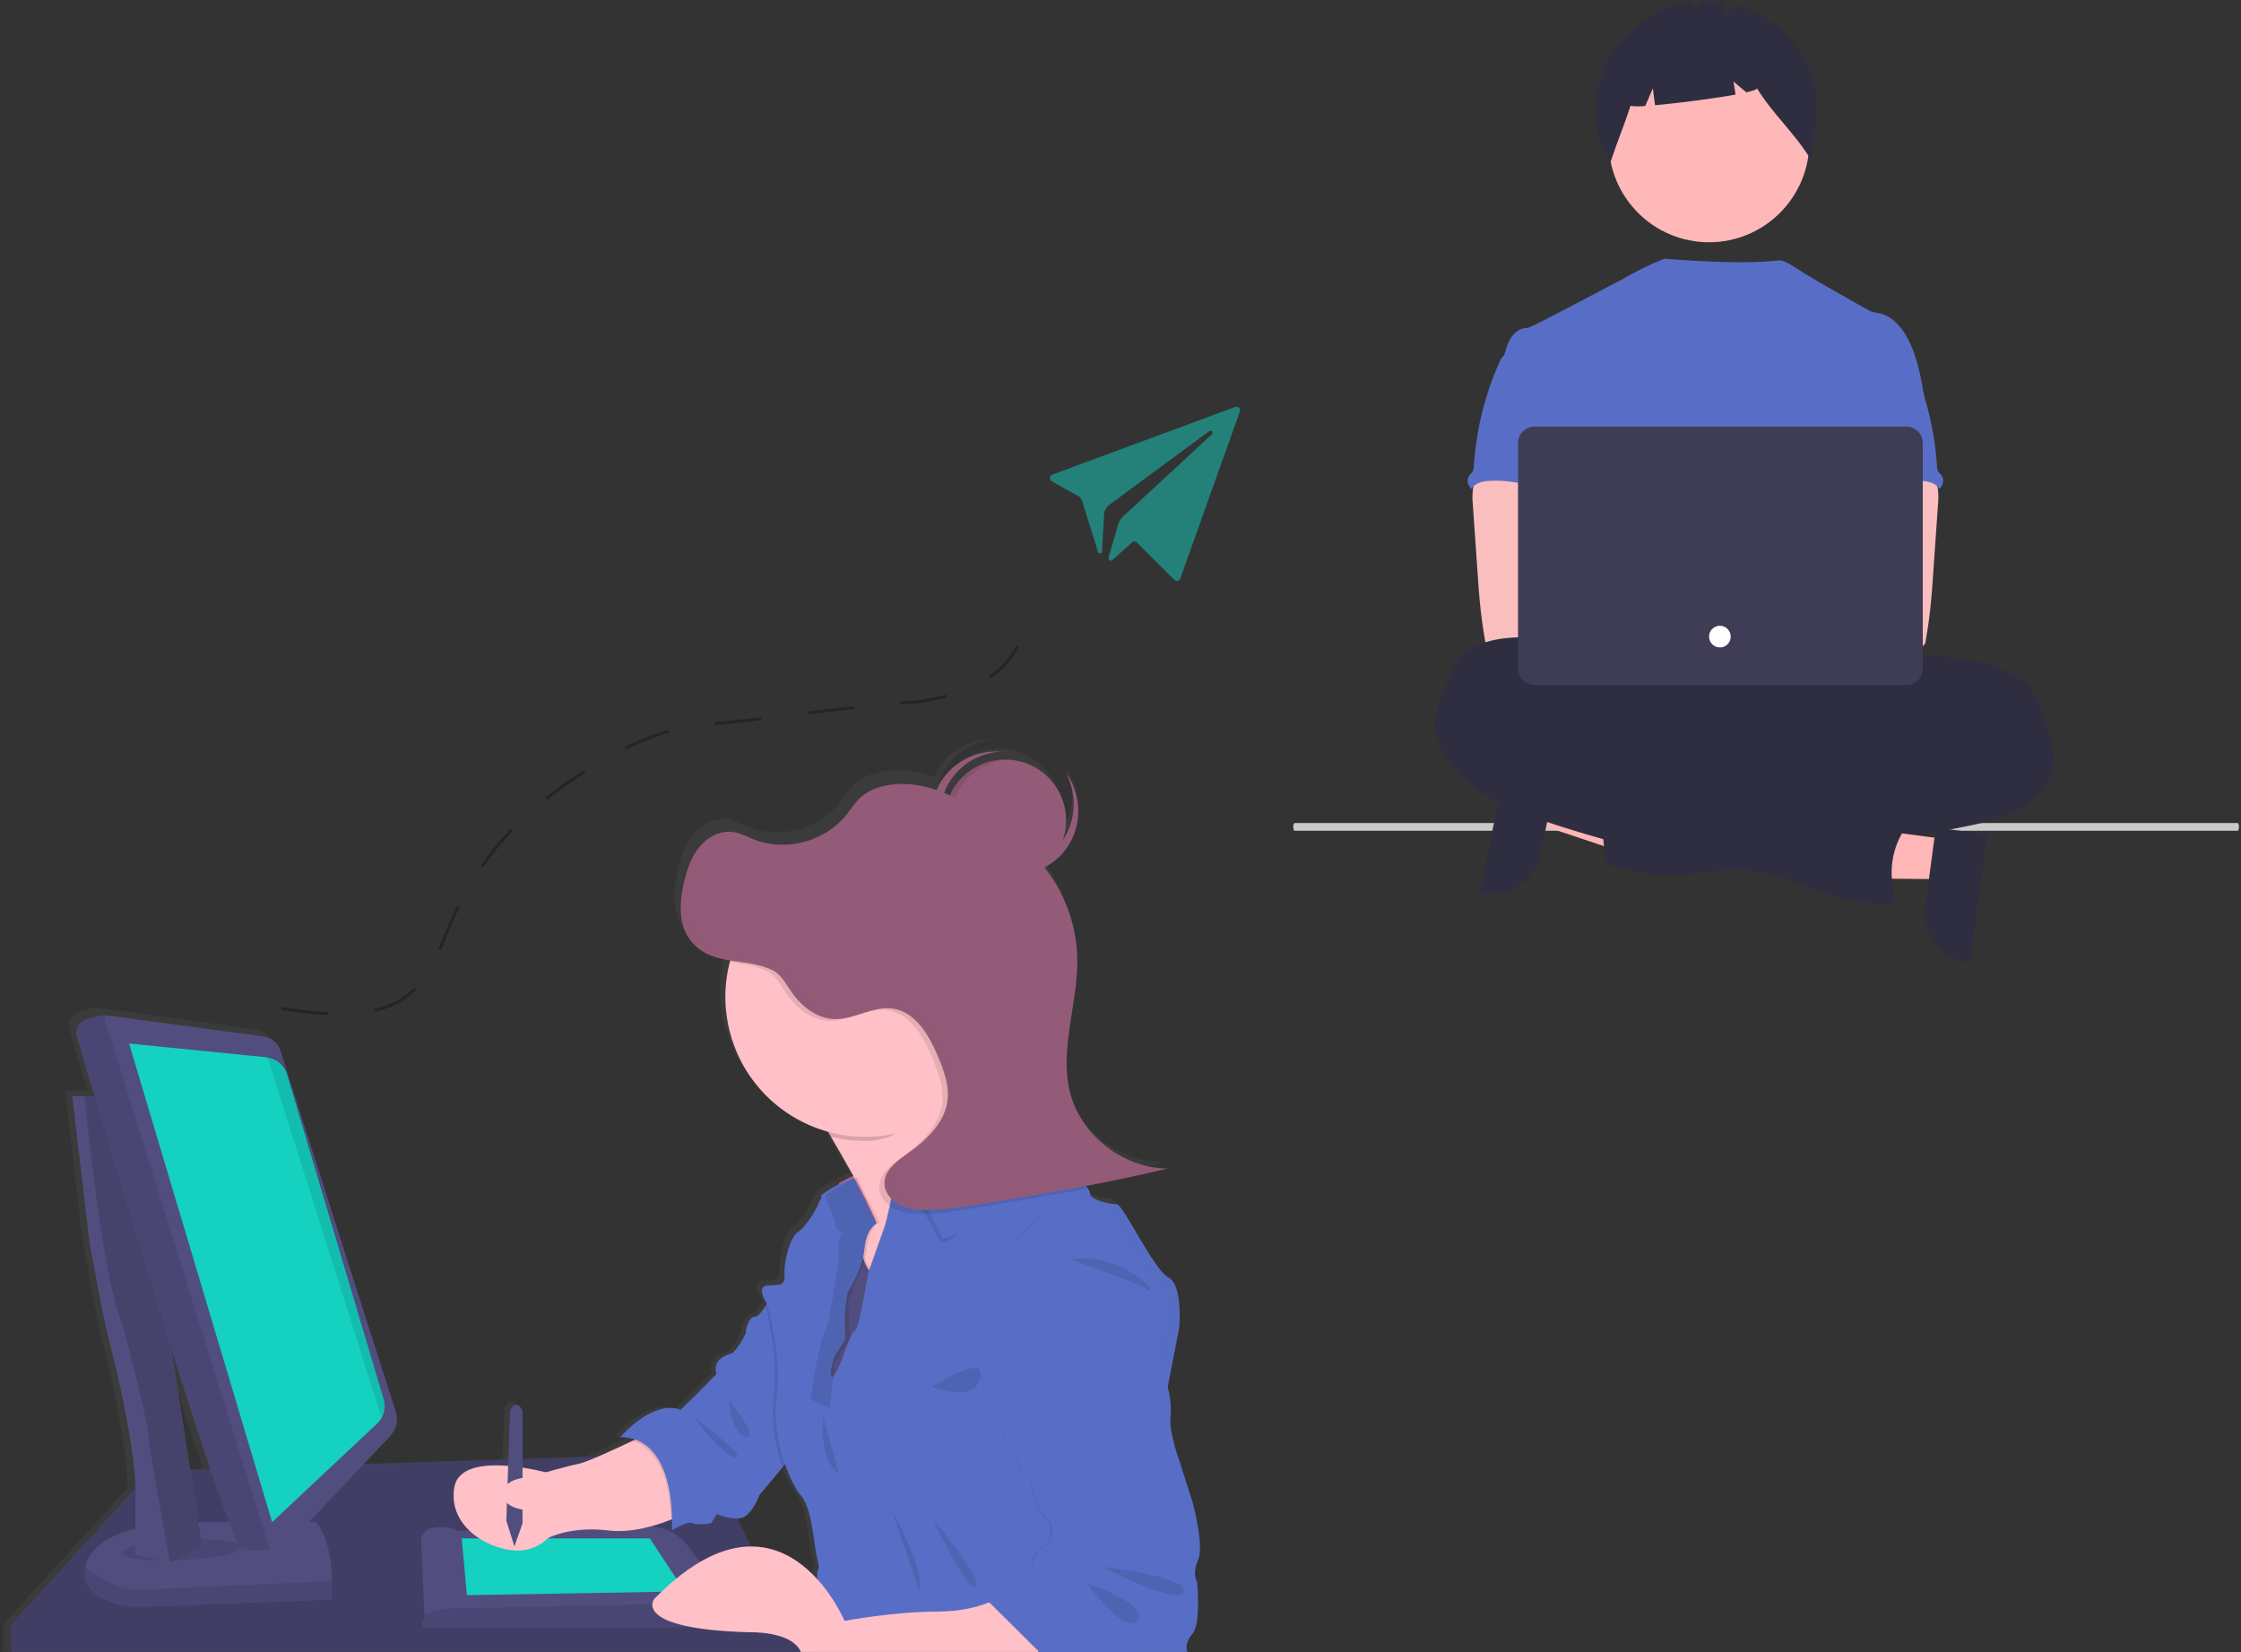 <svg width="575" height="424" viewBox="0 0 575 424" fill="none" xmlns="http://www.w3.org/2000/svg">
<rect x="0" y="0" width="575" height="424" fill="#333333" stroke="none"/>
<path d="M304.996 385.123L301.641 374.407C301.641 374.407 298.831 366.801 299.284 362.723C299.737 358.644 298.341 354.191 298.341 354.191L301.1 339.775C301.1 339.775 301.251 338.205 301.243 336.134C301.243 332.683 300.756 327.842 298.374 326.584C294.567 324.568 286.763 307.526 285.128 307.526C283.492 307.526 278.234 306.427 278.234 304.579C278.24 304.512 278.24 304.444 278.234 304.377C278.234 304.377 278.234 304.335 278.234 304.314C278.234 304.293 278.209 304.217 278.192 304.167L278.167 304.095L278.091 303.927L278.066 303.881C277.861 303.514 277.605 303.178 277.307 302.883C284.411 301.524 291.481 300.029 298.5 298.291H298.24L298.5 298.228C297.568 298.218 296.637 298.154 295.712 298.034L295.506 298.081C285.182 296.666 275.902 288.564 273.378 278.298C270.577 266.934 275.475 255.073 275.257 243.363C275.105 235.953 272.912 228.73 268.921 222.495C268.384 221.653 267.814 220.845 267.218 220.054C269.286 219.046 271.111 217.6 272.57 215.817C274.029 214.034 275.086 211.955 275.669 209.723C276.251 207.491 276.346 205.159 275.946 202.886C275.547 200.614 274.662 198.456 273.353 196.559C273.173 196.298 272.984 196.046 272.791 195.797C274.661 198.912 275.422 202.571 274.948 206.176C274.474 209.781 272.794 213.118 270.183 215.639C271.192 213.798 271.828 211.775 272.054 209.686C272.279 207.598 272.09 205.485 271.498 203.47C270.905 201.455 269.92 199.578 268.6 197.948C267.28 196.317 265.651 194.965 263.808 193.97C261.964 192.975 259.943 192.357 257.86 192.151C255.777 191.946 253.674 192.156 251.672 192.771C249.671 193.386 247.811 194.393 246.199 195.734C244.588 197.075 243.257 198.723 242.285 200.583C241.945 200.431 241.605 200.28 241.266 200.141C242.322 197.237 244.2 194.706 246.668 192.858C249.137 191.009 252.088 189.923 255.162 189.732C254.848 189.711 254.537 189.703 254.219 189.703C251.096 189.707 248.044 190.639 245.448 192.381C242.852 194.124 240.828 196.598 239.63 199.493C234.883 197.746 229.931 197.022 225.058 198.264C224.153 198.493 223.269 198.802 222.417 199.186L222.635 199.013C221.426 199.525 220.31 200.236 219.335 201.117C217.875 202.469 216.848 204.22 215.611 205.785C214.35 207.348 212.858 208.708 211.187 209.818C211.325 209.75 211.464 209.67 211.606 209.599C205.987 213.589 198.351 214.738 191.927 212.17C190.124 211.446 188.384 210.457 186.476 210.192C185.007 210.01 183.516 210.228 182.161 210.823C182.219 210.777 182.274 210.727 182.337 210.68C180.563 211.412 179.005 212.585 177.808 214.09C175.711 216.687 174.659 219.982 173.908 223.227C173.35 225.531 173.069 227.894 173.07 230.265C173.099 233.304 173.778 236.237 175.586 238.616C178.387 242.261 182.211 243.245 186.203 243.902C186.086 244.323 185.972 244.71 185.872 245.123C183.582 254.216 184.897 263.846 189.541 271.985C194.185 280.123 201.795 286.135 210.768 288.753L211.543 290.075L211.795 290.134C213.653 293.286 215.686 296.826 217.573 300.236C217.674 300.417 217.77 300.598 217.871 300.774L214.303 302.618C213.367 303.102 211.044 304.369 209.757 305.615C209.385 305.937 209.097 306.346 208.918 306.806C208.373 308.641 205.471 313.406 203.467 314.685C201.463 315.965 199.836 322.198 200.02 325.49C200.205 328.781 198.93 328.436 195.663 328.613C192.397 328.789 195.663 333.558 195.663 333.558L195.747 333.878C195.596 334.139 195.424 334.421 195.236 334.72C194.397 336.012 193.294 337.443 192.489 337.367C191.034 337.229 190.128 340.802 190.22 341.349C190.313 341.896 187.679 346.295 186.681 346.754C185.683 347.212 181.419 348.088 182.597 352.187L177.422 357.474L173.229 361.506C173.229 361.506 167.241 358.114 157.529 368.661C158.612 368.559 159.705 368.662 160.75 368.965L160.473 369.099C157.915 370.316 153.487 372.391 150.212 373.729L132.772 374.272V361.224C132.772 361.224 131.229 357.562 129.417 361.224L128.96 374.407L91.052 375.64L98.156 368.064L98.248 367.963C99.008 367.152 99.539 366.152 99.784 365.066C100.03 363.981 99.982 362.849 99.645 361.788L70.006 268.276L69.801 267.62C69.509 266.696 68.963 265.874 68.224 265.249C67.485 264.625 66.585 264.224 65.628 264.093L24.458 258.516L24.173 258.478L20.391 259.509C19.916 259.639 19.472 259.863 19.084 260.167C18.697 260.471 18.373 260.85 18.133 261.281C17.892 261.712 17.74 262.186 17.684 262.677C17.628 263.168 17.67 263.665 17.808 264.139C18.781 267.506 20.378 273.003 22.42 279.91H16.734L21.091 317.657L23.745 332.178C24.425 335.882 25.217 339.563 26.123 343.222C28.308 352.061 32.631 370.913 32.728 381.848L0.858 416.724V423.808H204.423C204.432 423.832 204.443 423.854 204.457 423.875H303.633C303.633 423.875 302.547 421.952 304.891 419.203C307.235 416.455 306.073 405.553 306.073 405.553C306.073 405.553 304.757 403.811 306.367 399.964C307.977 396.117 304.996 385.123 304.996 385.123ZM52.059 376.894L46.649 377.071L41.617 344.216C45.345 356.22 48.96 367.643 52.059 376.894ZM191.353 396.862L187.843 389.673C188.646 389.71 189.441 389.497 190.12 389.063C192.388 387.413 193.747 383.566 193.747 383.566L199.836 376.305L200.339 375.699C201.572 379.155 203.023 381.882 204.184 383.199C207.086 386.499 207.451 396.024 208.344 399.505C209.237 402.986 208.541 401.521 208.344 403.537C208.316 404.03 208.357 404.525 208.465 405.006C204.452 400.684 198.745 396.752 191.353 396.862Z" fill="url(#paint0_linear_244_2201)"/>
<path d="M2.939 416.8L38.763 377.511L181.05 372.878L205.889 423.875H2.939V416.8Z" fill="#514E7F"/>
<path opacity="0.2" d="M2.939 416.8L38.763 377.511L181.05 372.878L205.889 423.875H2.939V416.8Z" fill="black"/>
<path d="M188.197 413.6V414.967C188.197 415.673 187.92 416.351 187.428 416.85C186.936 417.35 186.268 417.631 185.572 417.631H108.927C107.476 417.631 108.927 414.689 108.927 414.689L108.061 395.422C108.028 394.69 108.246 393.969 108.676 393.381C109.107 392.793 109.725 392.373 110.425 392.194C114.69 391.101 117.626 392.856 117.626 392.856L165.105 391.631C166.088 391.581 167.075 391.628 168.049 391.772C169.772 392.004 171.432 392.587 172.927 393.486C174.423 394.386 175.724 395.583 176.752 397.006L187.663 412.021C188.003 412.476 188.19 413.029 188.197 413.6Z" fill="#514E7F"/>
<path opacity="0.1" d="M188.197 414.801C188.197 415.551 187.919 416.271 187.426 416.802C186.932 417.333 186.263 417.631 185.565 417.631H108.704C107.249 417.631 108.704 414.506 108.704 414.506C108.704 414.506 112.948 412.293 119.249 412.692L175.349 411.386C175.349 411.386 181.975 411.549 185.852 412.003C186.494 412.078 187.088 412.404 187.521 412.92C187.954 413.437 188.194 414.106 188.197 414.801Z" fill="black"/>
<path d="M166.732 394.734H118.465L119.799 409.305L175.707 408.341L166.732 394.734Z" fill="#15D1C0"/>
<path d="M85.161 405.389V410.407L34.702 412.427C34.702 412.427 23.164 411.649 21.749 404.654C21.636 403.922 21.651 403.177 21.791 402.451C22.301 399.504 24.862 394.357 36.151 391.98L50.051 390.571H81.045C81.045 390.571 85.047 394.524 85.161 405.389Z" fill="#514E7F"/>
<path opacity="0.1" d="M85.161 405.25V410.319L34.702 412.427C34.702 412.427 23.164 411.616 21.749 404.318C21.636 403.554 21.651 402.777 21.791 402.019C21.791 402.019 28.767 408.81 38.219 407.813L82.633 405.822C83.485 405.677 84.328 405.486 85.161 405.25V405.25Z" fill="black"/>
<path opacity="0.1" d="M46.819 400.349C55.342 399.91 62.191 398.368 62.115 396.905C62.04 395.442 55.069 394.613 46.547 395.052C38.023 395.491 31.175 397.033 31.251 398.496C31.326 399.959 38.296 400.789 46.819 400.349Z" fill="black"/>
<path d="M51.856 396.93L43.581 400.978L34.777 398.916L34.734 384.715C35.294 374.35 30.465 353.603 28.078 344.202C27.158 340.568 26.354 336.906 25.665 333.216L22.958 318.786L18.552 281.29H29.038L35.204 290.028L51.856 396.93Z" fill="#514E7F"/>
<path d="M51.856 396.93L43.562 400.978L38.272 370.644C38.374 365.476 31.813 340.94 31.385 339.93C26.155 327.603 21.674 281.29 21.674 281.29H28.988L35.164 290.013L51.856 396.93Z" fill="#514E7F"/>
<path opacity="0.15" d="M51.856 396.93L43.562 400.978L38.272 370.644C38.374 365.476 31.813 340.94 31.385 339.93C26.155 327.603 21.674 281.29 21.674 281.29H28.988L35.164 290.013L51.856 396.93Z" fill="black"/>
<path d="M100.134 368.227L72.361 397.33L69.104 397.56L65.136 397.845C64.218 397.91 63.302 397.693 62.513 397.222C61.724 396.751 61.1 396.049 60.726 395.213C52.31 376.383 25.404 285.334 19.74 266.048C19.602 265.581 19.56 265.09 19.616 264.606C19.671 264.121 19.824 263.653 20.064 263.228C20.304 262.803 20.628 262.43 21.015 262.131C21.402 261.832 21.846 261.613 22.32 261.487L26.107 260.475L26.389 260.508L66.849 265.906C68.005 266.061 69.093 266.539 69.987 267.284C70.881 268.029 71.543 269.011 71.898 270.116L101.515 362.143C101.853 363.187 101.904 364.303 101.661 365.373C101.419 366.443 100.891 367.429 100.134 368.227V368.227Z" fill="#514E7F"/>
<path opacity="0.1" d="M100.134 368.227L72.361 397.33L69.104 397.56L65.136 397.845C64.218 397.91 63.302 397.693 62.513 397.222C61.724 396.751 61.1 396.049 60.726 395.213C52.31 376.383 25.404 285.334 19.74 266.048C19.602 265.581 19.56 265.09 19.616 264.606C19.671 264.121 19.824 263.653 20.064 263.228C20.304 262.803 20.628 262.43 21.015 262.131C21.402 261.832 21.846 261.613 22.32 261.487L26.107 260.475L26.389 260.508L66.849 265.906C68.005 266.061 69.093 266.539 69.987 267.284C70.881 268.029 71.543 269.011 71.898 270.116L101.515 362.143C101.853 363.187 101.904 364.303 101.661 365.373C101.419 366.443 100.891 367.429 100.134 368.227V368.227Z" fill="black"/>
<path d="M100.068 368.543L72.558 397.625L69.32 397.856L28.037 265.319C27.334 263.797 26.94 262.151 26.878 260.475L67.769 265.978C68.717 266.105 69.609 266.5 70.342 267.116C71.075 267.733 71.619 268.545 71.91 269.459L101.511 362.214C101.858 363.302 101.907 364.463 101.653 365.576C101.399 366.69 100.852 367.714 100.068 368.543V368.543Z" fill="#514E7F"/>
<path d="M97.82 363.936C97.521 364.449 97.148 364.915 96.716 365.32L69.819 390.571L33.122 267.76L68.36 271.284C69.58 271.405 70.736 271.889 71.683 272.676C72.629 273.462 73.322 274.515 73.673 275.7L98.427 358.932C98.675 359.763 98.749 360.637 98.644 361.498C98.54 362.359 98.26 363.19 97.82 363.936V363.936Z" fill="#15D1C0"/>
<path opacity="0.1" d="M97.824 363.511L68.508 270.882C69.722 271.003 70.872 271.488 71.814 272.274C72.755 273.06 73.445 274.113 73.795 275.298L98.428 358.508C98.675 359.339 98.748 360.213 98.644 361.074C98.54 361.935 98.261 362.765 97.824 363.511V363.511Z" fill="black"/>
<path d="M257.928 226.129C266.55 226.129 273.539 219.14 273.539 210.518C273.539 201.896 266.55 194.906 257.928 194.906C249.306 194.906 242.316 201.896 242.316 210.518C242.316 219.14 249.306 226.129 257.928 226.129Z" fill="#945B79"/>
<path d="M241.425 208.438C241.424 204.46 243.024 200.631 245.898 197.735C248.772 194.839 252.703 193.093 256.887 192.856C256.563 192.856 256.239 192.827 255.911 192.827C253.729 192.793 251.561 193.172 249.534 193.941C247.508 194.71 245.663 195.855 244.107 197.308C242.551 198.761 241.316 200.493 240.472 202.403C239.629 204.314 239.194 206.365 239.194 208.436C239.194 210.508 239.629 212.559 240.472 214.469C241.316 216.38 242.551 218.112 244.107 219.565C245.663 221.018 247.508 222.162 249.534 222.932C251.561 223.701 253.729 224.08 255.911 224.046C256.239 224.046 256.563 224.046 256.887 224.017C252.704 223.779 248.773 222.035 245.9 219.139C243.026 216.244 241.425 212.416 241.425 208.438V208.438Z" fill="#945B79"/>
<path opacity="0.1" d="M243.955 210.516C243.956 206.536 245.51 202.707 248.301 199.811C251.092 196.915 254.907 195.171 258.969 194.936C258.654 194.936 258.336 194.906 258.017 194.906C253.829 194.973 249.837 196.647 246.9 199.568C243.962 202.488 242.316 206.421 242.316 210.518C242.316 214.615 243.962 218.548 246.9 221.468C249.837 224.388 253.829 226.063 258.017 226.129C258.336 226.129 258.654 226.129 258.969 226.096C254.907 225.862 251.091 224.118 248.3 221.222C245.509 218.326 243.955 214.496 243.955 210.516V210.516Z" fill="black"/>
<path d="M176.748 387.814C175.262 388.607 173.732 389.312 172.165 389.925C168.074 391.552 161.839 393.419 156.032 392.704C146.27 391.505 140.429 394.734 140.429 394.734L138.239 378.311C138.239 378.311 145.439 376.17 148.366 375.635C150.56 375.207 158.476 371.52 162.275 369.708C163.546 369.109 164.338 368.715 164.338 368.715H171.64L176.748 387.814Z" fill="#FFC1C7"/>
<path opacity="0.1" d="M176.748 387.458C175.253 388.237 173.712 388.928 172.135 389.53C171.636 375.178 166.05 370.917 162.178 369.69C163.457 369.101 164.254 368.715 164.254 368.715H171.606L176.748 387.458Z" fill="black"/>
<path d="M202.767 338.852V374.164L200.888 376.409L194.869 383.597C194.869 383.597 193.524 387.381 191.279 389.029C189.033 390.676 183.914 388.486 183.914 388.486L182.477 390.84C182.477 390.84 179.249 391.475 177.724 390.84C176.2 390.206 172.426 392.652 172.426 392.652C172.967 366.749 159.055 368.834 159.055 368.834C168.656 358.417 174.579 361.767 174.579 361.767L178.711 357.782L183.827 352.552C182.66 348.504 186.876 347.638 187.863 347.184C188.85 346.73 191.454 342.383 191.366 341.841C191.279 341.299 192.17 337.763 193.607 337.902C194.407 337.978 195.502 336.561 196.327 335.287C196.985 334.262 197.468 333.328 197.468 333.328L202.767 338.852Z" fill="#586EC6"/>
<path d="M215.257 303.582L226.211 297.942L225.59 304.55L227.746 311.187C227.746 311.187 225.767 316.328 225.521 316.888C225.275 317.448 220.566 329.165 220.566 329.165L216.788 324.367L215.257 303.582Z" fill="#FF6584"/>
<path opacity="0.1" d="M216.861 323.962L215.257 303.492L226.705 297.942" fill="black"/>
<path d="M261.051 297.726C261.051 297.726 257.527 302.831 252.7 309.337C241.469 324.477 223.198 347.186 225.978 330.709C226.07 330.171 226.141 329.632 226.204 329.09C225.519 329.552 223.949 329.149 222.237 328.329L222.12 328.274C221.276 327.857 220.461 327.382 219.682 326.853C219.594 326.798 219.511 326.739 219.427 326.68C217.528 325.347 216.008 323.787 216.087 322.71C217.436 299.059 222.901 310.338 224.438 312.962C224.524 313.146 224.643 313.312 224.788 313.454C224.722 313.269 224.646 313.076 224.563 312.874C223.486 310.212 221.427 306.233 219.077 301.982V301.94L218.763 301.376C216.809 297.865 214.693 294.193 212.789 290.972L212.275 290.106C209.269 285.026 206.931 281.236 206.931 281.236C206.931 281.236 220.588 268.654 232.099 261.008C241.702 254.62 249.836 251.672 247.235 262.388C245.564 269.276 246.053 275.168 247.594 280.051C247.648 280.231 247.706 280.412 247.769 280.589C248.078 281.519 248.435 282.433 248.838 283.327C249.384 284.558 250.009 285.752 250.708 286.901C253.328 291.228 256.859 294.923 261.051 297.726V297.726Z" fill="#FFC1C7"/>
<path opacity="0.15" d="M240.518 279.015C233.91 286.022 232.504 292.739 221.975 292.739C218.912 292.741 215.861 292.363 212.896 291.616C209.577 286.168 206.931 281.988 206.931 281.988C206.931 281.988 253.893 240.074 248.06 263.349C246.279 270.382 238.81 274.066 240.518 279.015Z" fill="black"/>
<path d="M257.928 255.792C257.928 262.893 255.822 269.836 251.876 275.74C247.931 281.645 242.323 286.247 235.761 288.965C229.2 291.683 221.98 292.393 215.015 291.008C208.05 289.622 201.652 286.202 196.63 281.18C191.609 276.158 188.19 269.759 186.805 262.794C185.42 255.828 186.131 248.609 188.85 242.048C191.568 235.487 196.171 229.879 202.076 225.934C207.981 221.99 214.924 219.884 222.026 219.885C226.747 219.865 231.425 220.779 235.79 222.576C240.156 224.374 244.122 227.018 247.46 230.356C250.798 233.694 253.442 237.661 255.238 242.027C257.035 246.392 257.949 251.071 257.928 255.792V255.792Z" fill="#FFC1C7"/>
<path opacity="0.1" d="M220.678 317.717C220.678 317.717 221.301 327.803 227.61 326.992C233.92 326.181 229.12 348.426 229.12 348.426L222.109 354.909L214.545 357.266C214.545 357.266 207.881 355.285 207.972 354.921C208.062 354.558 210.636 333.492 210.636 333.492L214.545 322.231L220.678 317.717Z" fill="black"/>
<path d="M220.674 318.758C220.674 318.758 221.297 328.847 227.609 328.04C233.921 327.233 229.119 349.481 229.119 349.481L222.106 355.965L214.548 358.307C214.548 358.307 207.881 356.325 207.972 355.965C208.062 355.606 210.637 334.525 210.637 334.525L214.548 323.265L220.674 318.758Z" fill="#514E7F"/>
<path opacity="0.1" d="M202.767 338.941V374.763L200.938 377.041C199.053 371.778 197.617 364.644 198.505 358.23C199.661 349.726 197.358 338.843 196.522 335.316C197.163 334.275 197.634 333.328 197.634 333.328L202.767 338.941Z" fill="black"/>
<path opacity="0.1" d="M221.856 319.684C221.628 321.677 221.117 323.626 220.337 325.471C220.104 326.031 219.866 326.574 219.629 327.084C217.736 325.749 216.221 324.186 216.3 323.108C217.644 299.421 223.092 310.717 224.623 313.345C223.874 313.918 222.201 315.603 221.856 319.684Z" fill="black"/>
<path opacity="0.1" d="M224.43 313.554C223.459 310.816 221.553 306.657 219.42 302.262L219.69 302.105L224.624 313.414C224.555 313.452 224.49 313.499 224.43 313.554V313.554Z" fill="black"/>
<path opacity="0.1" d="M261.05 298.201C261.05 298.201 222.43 354.048 226.358 330.779C226.449 330.247 226.519 329.716 226.581 329.18C225.887 329.645 224.281 329.221 222.542 328.374C222.806 326.82 222.955 325.757 222.955 325.757L227.23 313.595C227.23 313.595 229.708 303.929 229.365 301.965L229.48 301.886L250.734 287.535H250.754C253.368 291.806 256.883 295.448 261.05 298.201V298.201Z" fill="black"/>
<path d="M302.534 340.885L299.443 356.786L290.164 423.875H209.663C209.663 423.875 211.114 412.125 211.114 410.312C211.114 408.499 209.482 405.793 209.663 403.803C209.845 401.814 210.541 403.258 209.663 399.825C208.786 396.392 208.398 386.984 205.5 383.732C202.603 380.479 197.854 368.536 199.3 358.427C200.747 348.317 196.934 334.738 196.934 334.738C196.934 334.738 193.665 330.033 196.934 329.853C200.203 329.672 201.481 330.016 201.3 326.773C201.118 323.529 202.751 317.377 204.75 316.109C206.749 314.842 209.659 310.142 210.203 308.333C210.385 307.878 210.674 307.474 211.047 307.154C212.683 305.593 216.011 303.994 216.011 303.994L219.191 302.412V302.454L224.961 313.902C224.961 313.902 222.262 315.207 221.811 320.448C221.581 322.435 221.062 324.377 220.271 326.214C220.119 326.575 219.967 326.932 219.811 327.272C219.347 328.296 218.875 329.202 218.474 329.924C217.88 330.994 217.454 331.653 217.454 331.653C217.454 331.653 217.298 332.878 217.061 334.591C216.576 338.107 215.758 343.68 215.273 345.015C214.851 346.198 214.008 348.233 213.54 350.051C213.244 351.188 213.076 352.241 213.232 352.929C213.232 352.984 213.257 353.038 213.274 353.089C213.818 354.767 216.543 347.549 216.543 347.549C216.543 347.549 218.542 341.402 219.453 341.402C220.149 341.402 221.714 332.723 222.405 328.72C222.608 327.524 222.73 326.747 222.73 326.747L227.095 314.456C227.095 314.456 227.699 312.135 228.276 309.525C228.884 306.78 229.462 303.721 229.276 302.701L229.394 302.622L251.099 288.123H251.12L251.453 287.9H251.419C251.267 287.9 250.829 287.632 249.989 285.668C249.774 285.169 249.534 284.564 249.268 283.817C249.268 283.817 256.211 281.043 258.686 283.074C258.847 283.202 258.989 283.352 259.108 283.519C259.178 283.612 259.239 283.712 259.29 283.817C260.926 287.174 261.652 289.692 263.288 291.866C263.465 292.097 263.657 292.317 263.862 292.525C265.84 294.585 269.766 296.998 269.104 297.653C268.379 298.375 274.558 301.43 274.558 301.43C274.558 301.43 278.172 303.486 279.307 305.207C279.506 305.473 279.623 305.791 279.644 306.122C279.644 307.93 284.917 309.013 286.553 309.013C288.19 309.013 296.005 325.833 299.818 327.822C303.631 329.811 302.534 340.885 302.534 340.885Z" fill="#586EC6"/>
<g opacity="0.1">
<path opacity="0.1" d="M221.03 313.699C221.03 313.699 218.345 315.004 217.896 320.246C217.668 322.232 217.151 324.175 216.36 326.012C215.836 327.28 215.24 328.519 214.577 329.721V329.721C213.986 330.791 213.562 331.45 213.562 331.45C213.562 331.45 213.407 332.675 213.172 334.387C212.702 337.933 211.863 343.506 211.389 344.832C210.969 346.016 210.13 348.051 209.664 349.868C209.37 351.005 209.203 352.058 209.358 352.747C209.358 352.801 209.383 352.856 209.4 352.906C209.941 354.585 212.651 347.367 212.651 347.367C212.651 347.367 214.64 341.219 215.546 341.219C215.802 341.219 216.18 340.019 216.587 338.307C216.793 336.935 217.007 335.562 217.145 334.413C217.38 332.692 217.535 331.475 217.535 331.475C217.535 331.475 217.774 331.106 218.144 330.468C218.53 328.257 218.798 326.586 218.798 326.586L223.141 314.295C223.141 314.295 223.455 313.07 223.85 311.404L219.234 302.226L216.071 303.808L221.03 313.699Z" fill="black"/>
<path opacity="0.1" d="M299.435 327.661C295.659 325.672 287.868 308.853 286.24 308.853C284.612 308.853 279.367 307.77 279.367 305.961C279.367 304.153 274.307 301.257 274.307 301.257C274.307 301.257 268.161 298.185 268.882 297.48C269.533 296.826 265.635 294.413 263.667 292.352C263.464 292.144 263.274 291.924 263.097 291.694C261.469 289.52 260.747 286.989 259.119 283.645C259.068 283.539 259.008 283.438 258.939 283.343C258.818 283.177 258.677 283.028 258.519 282.898C257.411 281.987 255.414 282.059 253.543 282.386C253.905 282.492 254.244 282.666 254.542 282.898C254.699 283.028 254.84 283.177 254.961 283.343C255.03 283.438 255.09 283.539 255.142 283.645C256.769 287.002 257.491 289.52 259.119 291.694C259.298 291.918 259.49 292.133 259.694 292.336C261.662 294.396 265.568 296.809 264.909 297.464C264.187 298.185 270.334 301.24 270.334 301.24C270.334 301.24 275.394 304.136 275.394 305.944C275.394 307.753 280.639 308.836 282.267 308.836C283.894 308.836 291.669 325.655 295.462 327.644C299.255 329.633 298.177 340.653 298.177 340.653L295.097 356.582L285.866 423.67H289.844L299.074 356.582L302.15 340.669C302.15 340.669 303.232 329.65 299.435 327.661Z" fill="black"/>
</g>
<path d="M141.469 378.154C141.469 378.154 118.195 371.423 116.547 381.758C114.9 392.093 126.064 398.035 133.197 397.852C140.331 397.67 143.444 390.9 143.444 390.9L141.469 378.154Z" fill="#FFC1C7"/>
<path d="M256.427 409.756C256.427 409.756 251.279 413.519 240.352 413.519C229.425 413.519 216.691 415.906 216.691 415.906C216.691 415.906 200.437 376.975 167.835 410.302C167.835 410.302 161.967 418.015 192.398 418.825C192.398 418.825 203.144 418.459 205.492 423.875H266.268L274.58 417.547L256.427 409.756Z" fill="#FFC1C7"/>
<path d="M134.076 362.003C134.076 362.003 132.604 358.371 130.858 362.003L129.913 390.18L131.989 396.815L134.064 390.91L134.076 362.003Z" fill="#514E7F"/>
<path opacity="0.1" d="M258.968 283.441C255.945 284.445 252.629 286.798 251.652 287.535C251.471 287.535 250.848 287.143 249.602 283.719C249.598 283.719 257.079 280.79 258.968 283.441Z" fill="black"/>
<path d="M224.624 313.576C224.624 313.576 221.91 314.878 221.457 320.109C221.226 322.091 220.704 324.029 219.909 325.863L218.124 329.569L216.704 334.234L216.852 343.732L213.138 349.67L212.828 352.543L211.866 361.429L206.931 359.084C206.931 359.084 208.966 344.754 210.492 341.851C212.019 338.949 214.058 323.58 214.058 323.58C214.058 323.58 213.965 317.939 214.698 316.947C215.432 315.954 213.426 316.134 213.235 314.062C213.125 312.83 211.734 309.413 210.619 306.838C212.264 305.28 215.61 303.684 215.61 303.684L218.807 302.105L224.624 313.576Z" fill="#586EC6"/>
<path opacity="0.1" d="M225.664 313.576C225.664 313.576 222.95 314.878 222.497 320.109C222.266 322.091 221.744 324.029 220.949 325.863L219.164 329.569L217.744 334.234L217.892 343.732L214.178 349.67L213.868 352.543L212.906 361.429L207.971 359.084C207.971 359.084 210.006 344.754 211.532 341.851C213.059 338.949 215.098 323.58 215.098 323.58C215.098 323.58 215.005 317.939 215.738 316.947C216.472 315.954 214.466 316.134 214.275 314.062C214.165 312.83 212.774 309.413 211.659 306.838C213.304 305.28 216.65 303.684 216.65 303.684L219.847 302.105L225.664 313.576Z" fill="black"/>
<path opacity="0.1" d="M264.172 292.766C260.008 296.048 248.811 305.36 247.524 311.69C245.938 319.494 241.175 318.738 241.175 318.738C235.225 306.303 231.13 303.255 228.786 302.825L251.086 288.395C251.086 288.395 251.086 288.395 251.107 288.395L251.45 288.173H251.402C251.246 288.173 250.795 287.91 249.933 285.956L258.868 283.372C259.033 283.499 259.179 283.648 259.302 283.814C259.373 283.908 259.435 284.007 259.488 284.111C261.169 287.451 261.915 289.956 263.596 292.119C263.775 292.345 263.968 292.561 264.172 292.766V292.766Z" fill="black"/>
<path d="M264.172 291.72C260.131 295.002 249.263 304.32 248.013 310.651C246.474 318.453 241.852 317.697 241.852 317.697C236.077 305.264 232.103 302.202 229.827 301.785L251.471 287.355H251.492L251.824 287.134H251.778C251.626 287.134 251.189 286.867 250.352 284.912L259.024 282.331C259.185 282.458 259.326 282.607 259.445 282.774C259.515 282.866 259.576 282.966 259.626 283.07C261.258 286.411 261.981 288.917 263.613 291.081C263.786 291.305 263.973 291.518 264.172 291.72V291.72Z" fill="#586EC6"/>
<path opacity="0.1" d="M239.194 355.779C239.455 355.681 253.13 346.8 251.558 353.555C249.986 360.31 239.194 355.779 239.194 355.779Z" fill="black"/>
<path opacity="0.1" d="M177.789 363.511C177.789 363.511 185.954 374.247 188.843 373.911C191.733 373.575 177.789 363.511 177.789 363.511Z" fill="black"/>
<path opacity="0.1" d="M187.155 359.348C187.155 359.348 187.593 368.074 191.351 368.687C195.108 369.301 187.155 359.348 187.155 359.348Z" fill="black"/>
<path opacity="0.1" d="M228.786 387.448C228.786 387.448 237.558 402.913 235.851 408.264L228.786 387.448Z" fill="black"/>
<path opacity="0.1" d="M239.194 389.53C239.194 389.53 252.711 405.806 250.37 407.154C248.03 408.502 239.194 389.53 239.194 389.53Z" fill="black"/>
<path opacity="0.1" d="M211.269 363.511C211.269 363.511 209.821 374.8 215.257 378.081L211.269 363.511Z" fill="black"/>
<path opacity="0.1" d="M267.552 311.681C267.552 311.681 246.611 328.239 249.966 345.431C253.321 362.624 256.56 363.888 256.56 363.888C256.56 363.888 257.797 370.762 260.113 373.659C262.429 376.557 262.066 378.455 262.066 378.455C262.066 378.455 264.197 377.46 264.906 382.436C265.615 387.412 269.345 390.94 269.345 390.94C269.345 390.94 270.582 394.921 267.391 397.092C264.201 399.263 264.919 401.619 264.919 401.619L251.952 409.308L266.394 423.875H303.694C303.694 423.875 302.627 421.977 304.931 419.256C307.235 416.535 306.089 405.776 306.089 405.776C306.089 405.776 304.799 404.054 306.377 400.254C307.956 396.454 305.021 385.598 305.021 385.598L301.724 375.012C301.724 375.012 298.971 367.503 299.416 363.476C299.861 359.449 298.509 355.048 298.509 355.048L291.35 332.036C291.35 332.036 291.705 309.057 267.552 311.681Z" fill="black"/>
<path d="M267.876 311.681C267.876 311.681 246.54 328.239 249.976 345.431C253.413 362.624 256.664 363.888 256.664 363.888C256.664 363.888 257.923 370.762 260.281 373.659C262.639 376.557 262.27 378.455 262.27 378.455C262.27 378.455 264.439 377.46 265.165 382.436C265.891 387.412 269.684 390.94 269.684 390.94C269.684 390.94 270.943 394.921 267.695 397.092C264.448 399.263 265.178 401.619 265.178 401.619L251.978 409.308L266.714 423.875H304.682C304.682 423.875 303.6 421.977 305.941 419.256C308.282 416.535 307.116 405.776 307.116 405.776C307.116 405.776 305.803 404.054 307.41 400.254C309.017 396.454 306.029 385.598 306.029 385.598L302.673 375.012C302.673 375.012 299.87 367.503 300.323 363.476C300.776 359.449 299.391 355.048 299.391 355.048L292.103 332.036C292.103 332.036 292.464 309.057 267.876 311.681Z" fill="#586EC6"/>
<path opacity="0.1" d="M274.58 323.215C274.58 323.215 290.255 328.371 294.451 330.907C298.647 333.443 288.294 320.864 274.58 323.215Z" fill="black"/>
<path opacity="0.1" d="M282.906 402.019C282.906 402.019 304.952 404.512 303.668 408.42C302.383 412.328 282.906 402.019 282.906 402.019Z" fill="black"/>
<path opacity="0.1" d="M278.743 406.182C278.743 406.182 294.775 411.435 291.936 415.757C289.098 420.078 278.743 406.182 278.743 406.182Z" fill="black"/>
<path opacity="0.1" d="M278.743 304.97C270.131 306.658 261.476 308.101 252.818 309.539L250.563 309.915C245.802 310.704 241.012 311.497 236.184 311.472C233.833 311.472 231.411 311.227 229.324 310.13C228.878 309.892 228.457 309.609 228.067 309.286C226.604 308.105 225.552 306.388 225.577 304.523C225.602 301.122 228.808 298.764 231.566 296.798C235.602 293.916 239.587 290.258 241.146 285.663C241.443 284.802 241.647 283.911 241.754 283.005C242.215 279.102 240.803 275.25 239.298 271.613C237.655 267.669 235.401 263.428 232.107 261.032C230.774 260.045 229.216 259.411 227.576 259.188C222.514 258.513 217.724 262.141 212.623 261.939C208.478 261.757 204.958 259.078 202.465 255.927C200.65 253.631 199.502 250.56 196.769 249.197C193.81 247.716 190.445 247.366 187.155 246.872C188.493 241.579 191.015 236.665 194.529 232.504C198.043 228.343 202.456 225.046 207.429 222.865C212.403 220.684 217.806 219.677 223.226 219.921C228.645 220.164 233.937 221.653 238.698 224.271C243.459 226.89 247.561 230.57 250.693 235.03C253.824 239.49 255.901 244.612 256.764 250.004C257.628 255.396 257.255 260.915 255.675 266.14C254.094 271.365 251.348 276.156 247.646 280.149C247.701 280.33 247.76 280.512 247.822 280.689C248.133 281.622 248.491 282.539 248.895 283.436C248.895 283.436 255.794 280.647 258.254 282.689C258.413 282.817 258.554 282.968 258.673 283.136C258.742 283.23 258.803 283.33 258.853 283.436C260.479 286.811 261.2 289.342 262.826 291.528C263.002 291.76 263.192 291.982 263.396 292.19C265.361 294.262 269.263 296.688 268.605 297.346C267.884 298.072 274.024 301.143 274.024 301.143C274.024 301.143 277.615 303.232 278.743 304.97Z" fill="black"/>
<path d="M177.195 241.333C173.982 237.215 174.33 231.396 175.517 226.328C176.264 223.131 177.325 219.917 179.405 217.37C181.485 214.824 184.761 213.04 188.037 213.482C189.953 213.74 191.685 214.711 193.489 215.42C201.584 218.604 211.624 215.957 217.068 209.201C218.302 207.671 219.321 205.954 220.78 204.616C222.415 203.215 224.371 202.235 226.476 201.761C235.586 199.477 244.981 203.974 252.773 209.188C259.425 213.64 265.75 218.837 270.116 225.519C274.084 231.624 276.262 238.706 276.407 245.972C276.63 257.476 271.748 269.079 274.541 280.242C277.296 291.266 288.13 299.752 299.559 299.831C283.865 303.658 267.902 306.279 251.96 308.893C247.191 309.676 242.401 310.46 237.569 310.431C235.217 310.431 232.788 310.189 230.704 309.105C228.619 308.022 226.929 305.917 226.929 303.579C226.954 300.215 230.167 297.889 232.922 295.947C237.712 292.571 242.431 288.115 243.123 282.321C243.584 278.466 242.17 274.656 240.661 271.068C238.358 265.607 234.847 259.56 228.942 258.776C223.88 258.105 219.082 261.694 213.977 261.489C209.834 261.31 206.306 258.663 203.811 255.55C201.995 253.282 200.845 250.248 198.115 248.902C191.367 245.584 182.462 248.081 177.195 241.333Z" fill="#945B79"/>
<path d="M269.019 219.436C272.178 217.117 274.38 213.61 275.176 209.631C275.972 205.652 275.301 201.502 273.301 198.029C273.486 198.275 273.663 198.53 273.835 198.789C275.001 200.509 275.832 202.458 276.279 204.521C276.727 206.584 276.782 208.72 276.441 210.806C276.1 212.891 275.371 214.884 274.295 216.669C273.219 218.453 271.819 219.994 270.175 221.2C268.531 222.407 266.677 223.256 264.72 223.697C262.763 224.138 260.742 224.164 258.776 223.771C256.81 223.379 254.937 222.577 253.267 221.411C251.596 220.246 250.162 218.741 249.047 216.984C248.878 216.72 248.713 216.453 248.561 216.185C250.936 219.383 254.377 221.501 258.18 222.105C261.983 222.709 265.86 221.754 269.019 219.436Z" fill="#945B79"/>
<g opacity="0.1">
<path opacity="0.1" d="M219.517 206.968C220.751 205.424 221.77 203.695 223.23 202.352C223.47 202.134 223.721 201.928 223.981 201.736C222.78 202.234 221.671 202.93 220.7 203.796C219.24 205.13 218.221 206.859 216.987 208.412C215.735 209.965 214.25 211.315 212.586 212.415C215.274 211.14 217.643 209.279 219.517 206.968V206.968Z" fill="black"/>
<path opacity="0.1" d="M254.437 307.363C249.671 308.147 244.875 308.936 240.042 308.907C237.688 308.907 235.263 308.668 233.174 307.577C231.084 306.485 229.397 304.366 229.418 302.008C229.444 298.626 232.653 296.284 235.414 294.324C240.206 290.925 244.921 286.439 245.614 280.606C246.075 276.729 244.661 272.889 243.151 269.276C240.847 263.779 237.34 257.686 231.428 256.901C226.364 256.226 221.568 259.839 216.462 259.629C212.317 259.453 208.788 256.788 206.292 253.653C204.471 251.37 203.321 248.315 200.59 246.96C193.81 243.603 184.902 246.121 179.612 239.314C176.398 235.168 176.75 229.306 177.933 224.207C178.68 220.989 179.742 217.753 181.818 215.185C182.401 214.47 183.066 213.827 183.799 213.267C182.036 213.987 180.484 215.142 179.288 216.624C177.191 219.188 176.146 222.428 175.399 225.642C174.212 230.754 173.863 236.616 177.077 240.749C182.347 247.543 191.255 245.03 198.056 248.395C200.787 249.755 201.937 252.81 203.753 255.109C206.271 258.24 209.778 260.909 213.924 261.085C219.03 261.303 223.83 257.677 228.894 258.353C234.801 259.142 238.313 265.231 240.617 270.732C242.127 274.333 243.554 278.168 243.08 282.063C242.387 287.896 237.667 292.381 232.876 295.781C230.119 297.736 226.905 300.082 226.88 303.464C226.88 305.818 228.558 307.942 230.656 309.033C232.754 310.124 235.171 310.35 237.524 310.363C242.358 310.392 247.175 309.603 251.92 308.814C267.863 306.183 283.836 303.548 299.537 299.692C298.608 299.682 297.68 299.618 296.759 299.499C282.771 302.684 268.593 305.025 254.437 307.363Z" fill="black"/>
</g>
<path d="M135.638 387.448C139.374 387.448 142.403 385.585 142.403 383.285C142.403 380.986 139.374 379.122 135.638 379.122C131.902 379.122 128.873 380.986 128.873 383.285C128.873 385.585 131.902 387.448 135.638 387.448Z" fill="#FFC1C7"/>
<path opacity="0.3" d="M72.268 258.777C83.124 260.416 95.426 261.771 103.822 255.976C110.196 251.578 112.509 244.227 115.325 237.565C120.41 225.537 128.274 214.345 139.136 205.746C149.999 197.148 165.558 187.169 180.443 185.983C192.407 185.025 219.751 181.078 231.744 180.378C243.736 179.679 256.53 175.268 261.05 165.765" stroke="black" stroke-width="0.75" stroke-miterlimit="10" stroke-dasharray="12 12"/>
<path opacity="0.5" d="M317.074 104.371L269.972 121.79C269.813 121.852 269.673 121.956 269.569 122.093C269.465 122.229 269.4 122.393 269.382 122.564C269.363 122.736 269.391 122.909 269.464 123.065C269.536 123.222 269.65 123.354 269.792 123.449L276.823 127.406C277.224 127.644 277.517 128.031 277.641 128.484L281.671 141.424C281.671 141.972 282.653 142.254 282.743 141.723L283.307 131.603C283.469 130.872 283.848 130.209 284.394 129.704L310.279 110.626C310.354 110.575 310.44 110.542 310.529 110.531C310.619 110.519 310.709 110.529 310.794 110.559C310.876 110.592 310.948 110.646 311.004 110.715C311.059 110.784 311.097 110.866 311.114 110.953C311.13 111.041 311.124 111.131 311.097 111.216C311.07 111.301 311.022 111.377 310.958 111.438L287.942 132.731C287.446 133.26 287.083 133.903 286.888 134.606L284.435 143.059C284.435 143.822 284.958 144.195 285.531 143.589L290.436 139.218C290.519 139.133 290.618 139.065 290.726 139.019C290.835 138.973 290.952 138.95 291.07 138.95C291.188 138.95 291.304 138.973 291.413 139.019C291.522 139.065 291.621 139.133 291.703 139.218L301.367 148.84C301.473 148.947 301.604 149.024 301.747 149.066C301.891 149.107 302.042 149.111 302.188 149.077C302.333 149.043 302.467 148.972 302.578 148.871C302.689 148.771 302.774 148.643 302.823 148.5L318.12 105.599C318.184 105.437 318.2 105.26 318.167 105.089C318.134 104.919 318.053 104.761 317.934 104.636C317.814 104.511 317.662 104.423 317.495 104.383C317.328 104.344 317.153 104.354 316.992 104.413L317.074 104.371Z" fill="#15D1C0"/>
<path d="M574.154 211.182H332.149C332.059 211.209 331.976 211.325 331.916 211.509C331.856 211.692 331.822 211.929 331.822 212.175C331.822 212.421 331.856 212.658 331.916 212.841C331.976 213.024 332.059 213.141 332.149 213.167H574.154C574.244 213.141 574.327 213.024 574.387 212.841C574.447 212.658 574.481 212.421 574.481 212.175C574.481 211.929 574.447 211.692 574.387 211.509C574.327 211.325 574.244 211.209 574.154 211.182V211.182Z" fill="#CACACA"/>
<path d="M395.543 201.006L393.505 211.086L431.414 223.747L434.423 208.869L395.543 201.006Z" fill="#FFB6B6"/>
<path d="M399.355 199.1L395.339 218.951L395.339 218.952C394.66 222.307 392.677 225.255 389.824 227.147C386.972 229.04 383.485 229.722 380.13 229.043L379.719 228.96L386.293 196.458L399.355 199.1Z" fill="#2F2E41"/>
<path d="M438.503 62.161C452.719 62.161 464.243 50.636 464.243 36.421C464.243 22.205 452.719 10.68 438.503 10.68C424.287 10.68 412.763 22.205 412.763 36.421C412.763 50.636 424.287 62.161 438.503 62.161Z" fill="#FEB8B8"/>
<path d="M462.544 14.214C458.695 7.965 452.671 3.36 445.632 1.286L442.472 3.592V0.598C440.781 0.339 439.07 0.239 437.36 0.3L434.634 2.767V0.505C430.597 1.007 426.709 2.339 423.213 4.419C419.717 6.498 416.69 9.279 414.322 12.587C408.402 21.122 407.402 32.997 413.225 41.6C414.824 36.688 416.764 32.078 418.363 27.166C419.619 27.337 420.893 27.343 422.151 27.184L424.095 22.646L424.639 26.992C430.667 26.467 439.608 25.314 445.323 24.257L444.767 20.923L448.092 23.694C449.843 23.291 450.882 22.925 450.796 22.646C455.047 29.498 460.248 33.874 464.498 40.726C466.112 31.064 467.97 23.031 462.544 14.214Z" fill="#2F2E41"/>
<path d="M446.878 204.859C483.481 204.859 513.155 196.559 513.155 186.32C513.155 176.081 483.481 167.781 446.878 167.781C410.274 167.781 380.601 176.081 380.601 186.32C380.601 196.559 410.274 204.859 446.878 204.859Z" fill="#2F2E41"/>
<path d="M493.863 102.612C492.978 97.287 492.065 91.86 489.59 87.063C487.963 83.921 485.381 80.926 481.901 80.305C481.215 80.244 480.541 80.088 479.899 79.842C478.879 79.35 465.174 71.527 462.995 70.164C461.125 68.994 458.173 66.828 456.684 66.828C455.186 66.795 449.443 68.132 427.029 66.38C423.259 67.893 419.607 69.688 416.107 71.75C416.034 71.702 392.842 84.156 391.971 84.124C390.321 84.054 388.787 85.111 387.841 86.441C386.895 87.772 386.452 89.418 385.987 91.011C391.053 102.292 395.688 113.587 400.754 124.868C400.991 125.293 401.117 125.771 401.12 126.257C401.018 126.762 400.803 127.238 400.49 127.647C398.005 131.638 398.084 136.657 398.356 141.347C398.627 146.038 398.963 150.992 396.867 155.196C396.297 156.351 395.556 157.407 395.013 158.561C393.743 161.175 393.284 169.536 394.026 172.345L486.954 175.007C484.956 169.515 493.863 102.612 493.863 102.612Z" fill="#586EC6"/>
<path d="M377.953 125.368C377.768 126.709 377.749 128.069 377.898 129.414L379.23 148.542C379.355 150.345 379.478 152.143 379.647 153.942C379.967 157.432 380.444 160.894 381.036 164.351C381.05 164.842 381.257 165.308 381.614 165.646C381.97 165.984 382.446 166.167 382.937 166.154C388.8 167.395 394.857 167.345 400.841 167.007C409.971 166.498 433.331 165.533 434.758 163.679C436.185 161.825 435.354 158.827 433.493 157.328C431.632 155.828 400.805 152.174 400.805 152.174C401.107 149.787 402.015 147.539 402.877 145.273C404.426 141.253 405.872 137.102 405.899 132.796C405.927 128.49 404.305 123.963 400.778 121.496C397.876 119.471 394.141 119.095 390.605 119.179C388.032 119.253 383.588 118.636 381.238 119.642C379.379 120.461 378.301 123.547 377.953 125.368Z" fill="#FBBEBE"/>
<path d="M494.027 168.607C495.57 168.018 497.272 168.231 498.926 168.454C504.252 169.181 509.656 169.928 514.592 172.055C516.909 173.047 519.115 174.372 520.682 176.323C522.071 178.079 522.883 180.23 523.653 182.348L525.433 187.224C526.19 189.056 526.711 190.976 526.986 192.939C527.542 198.774 523.551 204.275 518.532 207.306C513.512 210.338 507.603 211.417 501.846 212.548C496.089 213.679 490.31 214.93 484.577 216.256C481.903 216.95 479.19 217.484 476.453 217.855C470.316 218.55 463.902 217.526 458.071 219.556C455.754 220.367 453.478 221.572 451.074 222.133C449.476 222.469 447.861 222.715 446.235 222.87L435.2 224.13C432.956 224.43 430.697 224.604 428.433 224.649C423.613 224.649 418.872 223.508 414.191 222.367C413.694 222.279 413.221 222.088 412.802 221.806C412.061 221.222 411.898 220.188 411.792 219.252C411.319 215.109 410.905 210.961 410.551 206.808C410.44 205.46 410.357 204 411.093 202.864C412.02 201.475 413.828 201.038 415.478 200.769C422.475 199.624 429.562 199.133 436.65 199.3C439.343 196.607 443.783 196.593 447.31 195.128C448.608 194.532 449.864 193.85 451.069 193.084C457.378 189.403 464.429 187.176 471.708 186.563C473.133 186.52 474.549 186.318 475.93 185.961C478.659 185.113 481.149 182.804 483.953 183.37C484.3 182.411 484.541 181.127 485.342 180.469C485.739 180.13 486.232 179.903 486.598 179.542C487.372 178.759 487.442 177.525 487.325 176.432C487.209 175.338 486.95 174.217 487.233 173.15C487.35 172.747 487.524 172.361 487.747 172.005C489.133 169.608 491.232 168.375 494.027 168.607Z" fill="#2F2E41"/>
<path d="M385.718 91.354C385.267 91.827 384.917 92.387 384.69 93C380.943 101.443 378.73 110.486 378.155 119.705C378.165 120.155 378.061 120.6 377.854 120.998C377.649 121.264 377.421 121.51 377.172 121.735C376.956 121.992 376.792 122.289 376.69 122.609C376.588 122.929 376.55 123.267 376.579 123.601C376.607 123.936 376.701 124.262 376.855 124.56C377.01 124.859 377.221 125.124 377.478 125.341C377.52 125.376 377.564 125.41 377.608 125.443C378.373 124.004 380.203 123.534 381.83 123.409C389.621 122.792 397.231 126.417 405.046 126.143C404.494 124.238 403.701 122.408 403.252 120.48C401.263 111.919 406.223 102.599 403.182 94.353C402.575 92.704 401.56 91.081 399.961 90.358C399.299 90.091 398.606 89.908 397.899 89.812C395.924 89.456 391.994 87.931 390.085 88.543C389.38 88.77 389.102 89.432 388.518 89.833C387.631 90.4 386.454 90.608 385.718 91.354Z" fill="#586EC6"/>
<path d="M493.917 119.642C491.568 118.636 487.123 119.253 484.55 119.179C481.015 119.095 477.279 119.471 474.378 121.496C470.85 123.963 469.228 128.49 469.256 132.796C469.284 137.102 470.73 141.253 472.278 145.273C473.14 147.539 474.049 149.787 474.35 152.174C474.35 152.174 443.523 155.828 441.662 157.328C439.801 158.827 438.97 161.825 440.397 163.679C441.824 165.533 486.356 167.395 492.219 166.154C492.71 166.167 493.185 165.984 493.542 165.646C493.898 165.308 494.105 164.842 494.119 164.351C494.711 160.894 495.189 157.432 495.508 153.942C495.677 152.143 495.8 150.345 495.926 148.542L497.257 129.414C497.406 128.069 497.387 126.709 497.202 125.368C496.854 123.547 495.777 120.461 493.917 119.642Z" fill="#FBBEBE"/>
<path d="M486.638 89.833C486.054 89.432 485.776 88.77 485.071 88.543C483.162 87.931 479.232 89.456 477.257 89.812C476.55 89.908 475.857 90.091 475.195 90.358C473.596 91.081 472.581 92.704 471.974 94.353C468.933 102.599 473.893 111.919 471.904 120.48C471.455 122.408 470.662 124.238 470.11 126.143C477.925 126.417 485.535 122.792 493.326 123.409C494.953 123.534 496.783 124.004 497.548 125.443C497.592 125.41 497.636 125.376 497.678 125.341C497.935 125.124 498.146 124.859 498.301 124.56C498.455 124.262 498.549 123.936 498.578 123.601C498.606 123.267 498.568 122.929 498.466 122.609C498.364 122.289 498.2 121.992 497.984 121.735C497.735 121.51 497.507 121.264 497.302 120.998C497.095 120.6 496.991 120.155 497.001 119.705C496.426 110.486 494.213 101.443 490.466 93C490.239 92.387 489.889 91.827 489.438 91.354C488.702 90.608 487.525 90.4 486.638 89.833Z" fill="#586EC6"/>
<path d="M499.67 215.395L498.315 225.589L458.35 225.215L460.349 210.169L499.67 215.395Z" fill="#FFB6B6"/>
<path d="M509.897 214.108L505.528 246.979L505.113 246.924C501.72 246.473 498.645 244.692 496.564 241.974C494.484 239.256 493.568 235.823 494.019 232.429L494.019 232.429L496.687 212.352L509.897 214.108Z" fill="#2F2E41"/>
<path d="M405.647 173.765C405.647 174.229 404.919 173.765 404.853 173.269C404.343 169.52 401.367 166.428 397.9 164.926C394.434 163.425 390.485 163.346 386.731 163.703C381.053 164.24 374.68 166.414 372.604 171.721C372.112 172.961 367.51 184.008 367.96 186.492C369.169 193.119 373.702 198.788 379.194 202.714C384.687 206.639 391.104 208.985 397.505 211.1C414.43 216.682 431.794 220.829 449.415 223.498C452.27 223.929 455.153 224.328 457.887 225.245C460.334 226.065 462.624 227.294 465.015 228.258C470.577 230.491 476.561 231.289 482.488 232.072C483.499 232.202 484.657 232.295 485.404 231.609C486.368 230.716 486.049 229.157 485.774 227.873C484.768 222.992 485.613 217.911 488.143 213.617C489.135 211.949 490.426 210.238 490.238 208.307C490.016 206.055 487.772 204.46 485.538 204.099C483.304 203.737 481.033 204.27 478.789 204.562C478.02 204.739 477.215 204.659 476.495 204.335C476.162 204.11 475.86 203.842 475.596 203.538C474.051 202.047 472.073 201.084 469.946 200.787C467.82 200.49 465.654 200.873 463.759 201.883C462.929 202.347 461.675 201.313 460.811 200.924L451.064 196.512C439.867 191.446 428.614 186.357 416.767 183.15C415.822 182.964 414.923 182.59 414.125 182.051C413.537 181.587 413.115 180.959 412.572 180.443C411.39 179.326 409.744 178.881 408.327 178.088C406.91 177.296 405.322 175.355 405.647 173.765Z" fill="#2F2E41"/>
<path d="M430.88 167.068C434.717 167.068 437.827 163.957 437.827 160.12C437.827 156.283 434.717 153.173 430.88 153.173C427.043 153.173 423.933 156.283 423.933 160.12C423.933 163.957 427.043 167.068 430.88 167.068Z" fill="#FBBEBE"/>
<path d="M446.263 167.068C450.1 167.068 453.21 163.957 453.21 160.12C453.21 156.283 450.1 153.173 446.263 153.173C442.426 153.173 439.315 156.283 439.315 160.12C439.315 163.957 442.426 167.068 446.263 167.068Z" fill="#FBBEBE"/>
<path d="M489.145 175.775H393.7C392.586 175.774 391.518 175.331 390.73 174.543C389.942 173.755 389.498 172.687 389.497 171.572V113.668C389.498 112.554 389.942 111.486 390.73 110.698C391.518 109.91 392.586 109.467 393.7 109.465H489.145C490.26 109.467 491.328 109.91 492.116 110.698C492.904 111.486 493.347 112.554 493.349 113.668V171.572C493.347 172.687 492.904 173.755 492.116 174.543C491.328 175.331 490.26 175.774 489.145 175.775Z" fill="#3F3D56"/>
<path d="M441.293 166.128C442.828 166.128 444.074 164.883 444.074 163.347C444.074 161.812 442.828 160.567 441.293 160.567C439.757 160.567 438.512 161.812 438.512 163.347C438.512 164.883 439.757 166.128 441.293 166.128Z" fill="white"/>
<defs>
<linearGradient id="paint0_linear_244_2201" x1="150944" y1="205264" x2="150944" y2="74972.8" gradientUnits="userSpaceOnUse">
<stop stop-color="#808080" stop-opacity="0.25"/>
<stop offset="0.54" stop-color="#808080" stop-opacity="0.12"/>
<stop offset="1" stop-color="#808080" stop-opacity="0.1"/>
</linearGradient>
</defs>
</svg>
